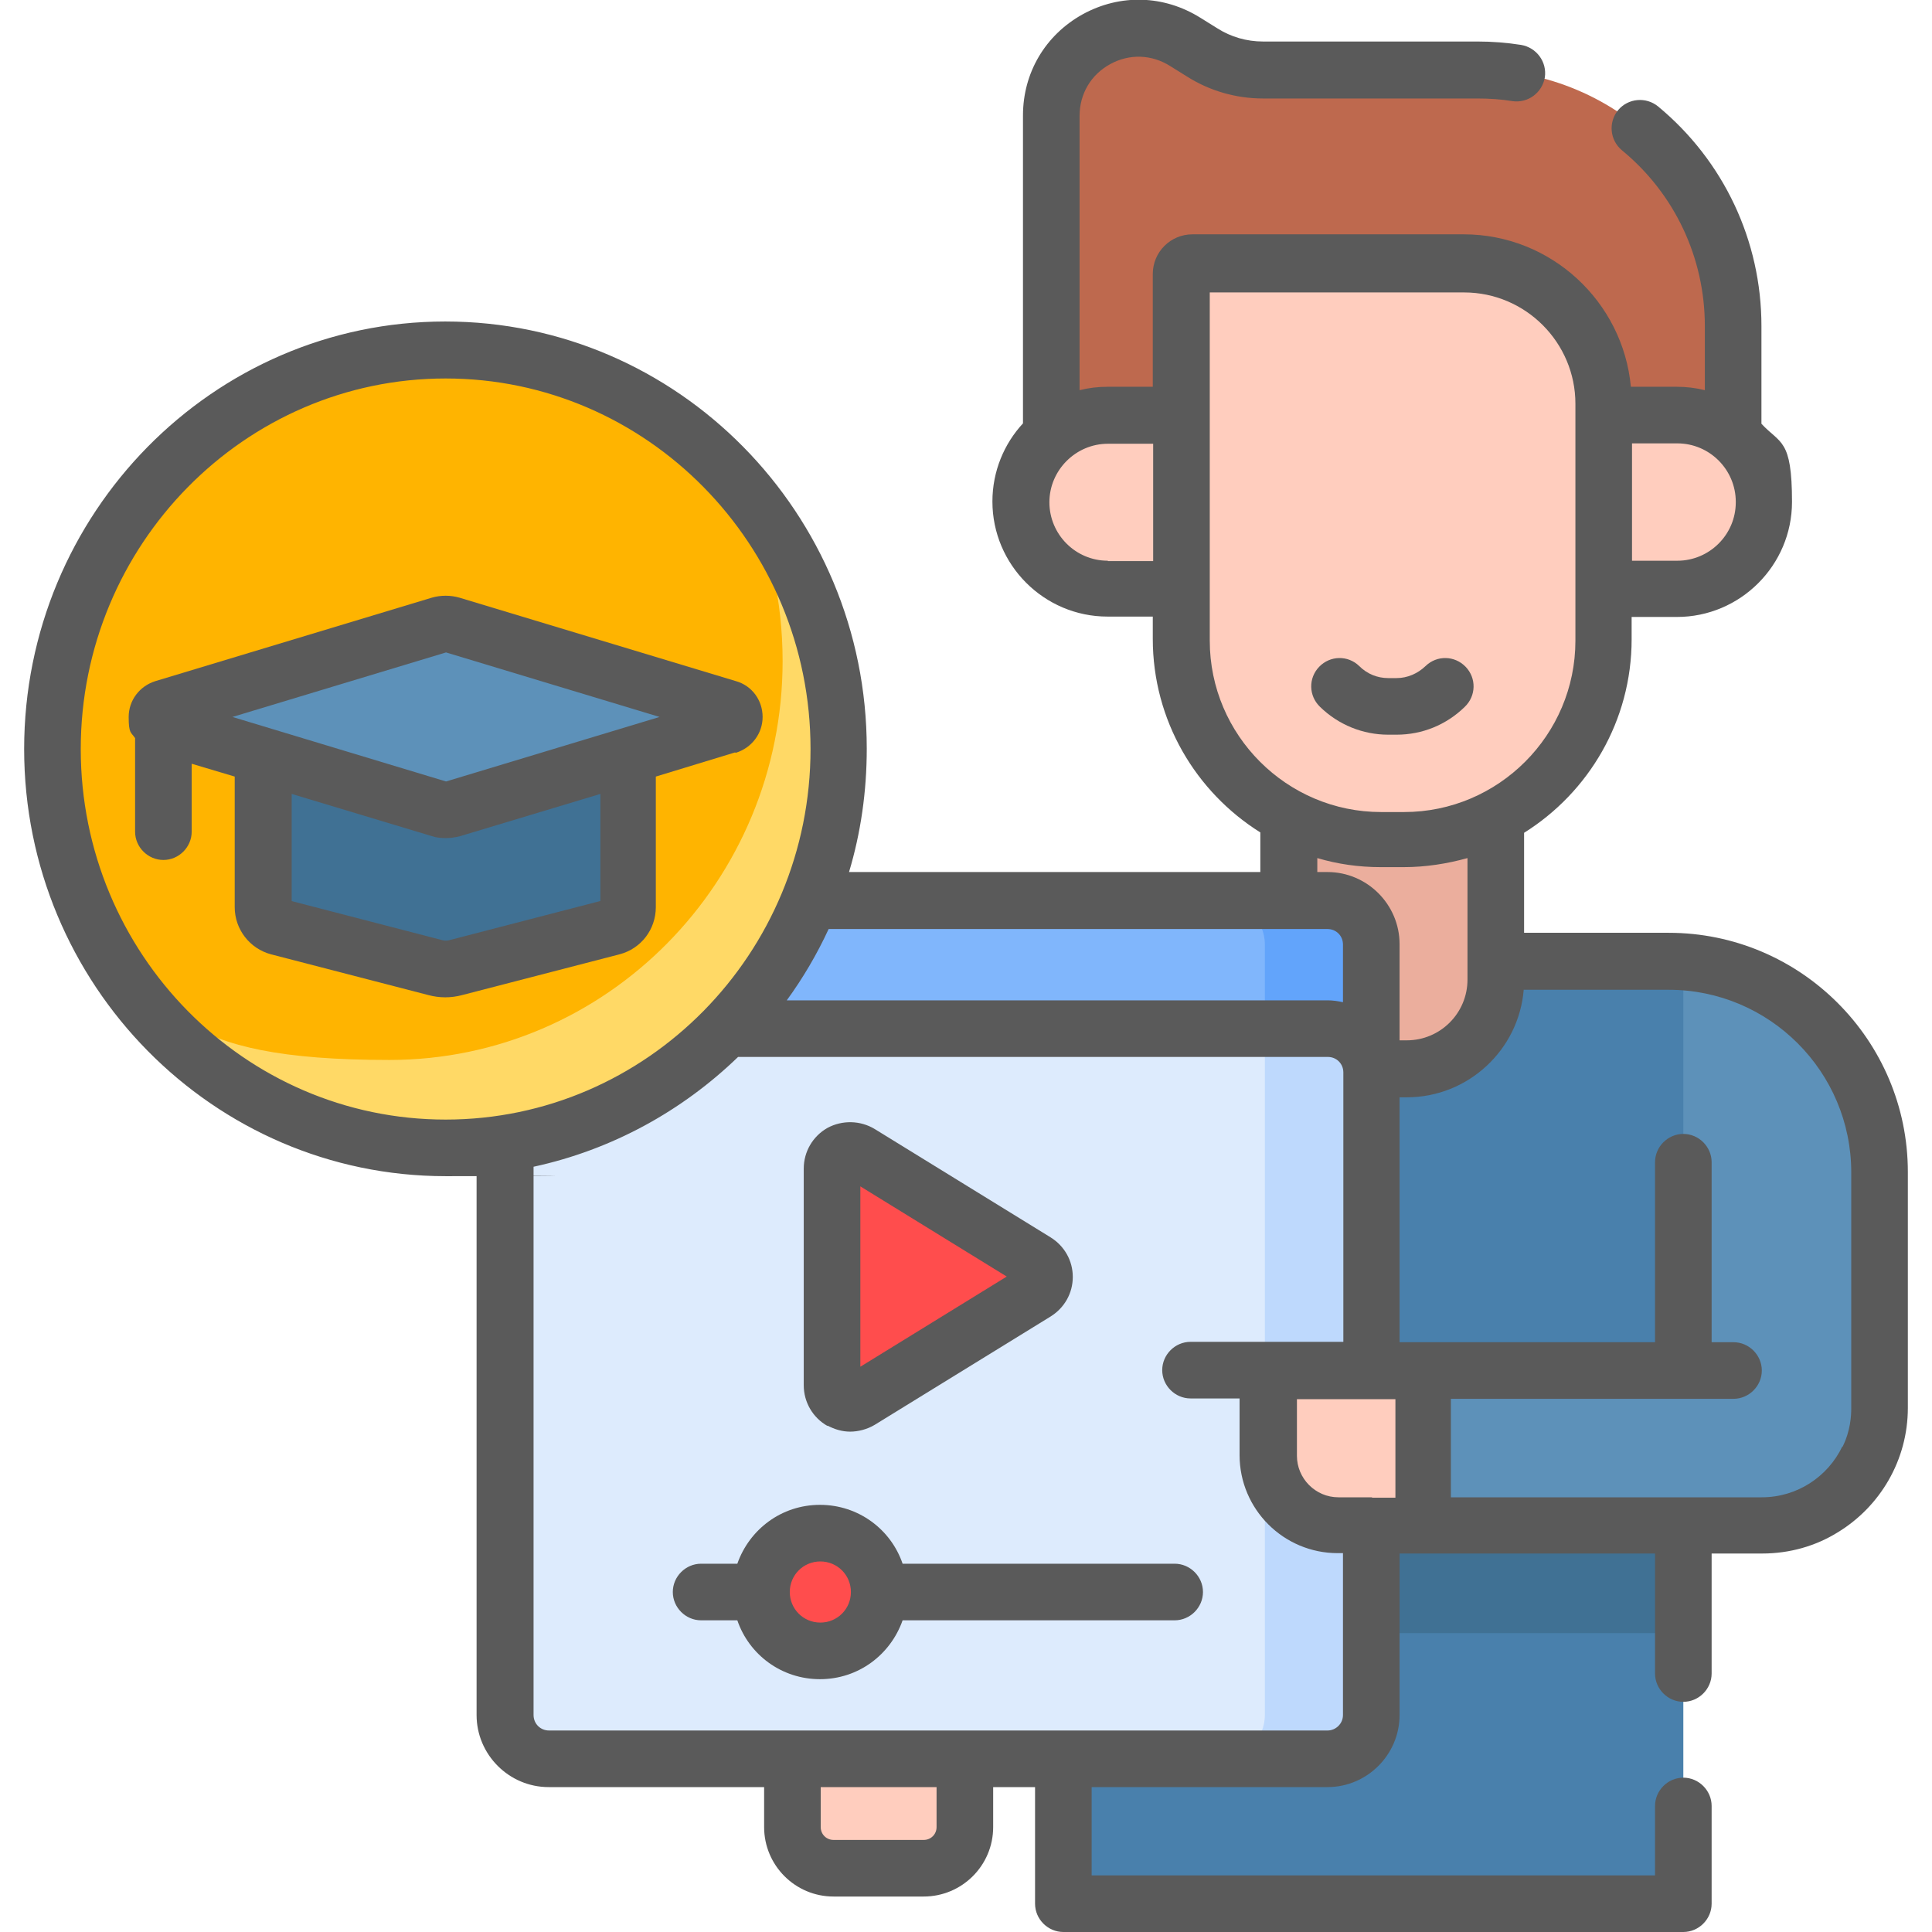 <?xml version="1.0" encoding="UTF-8"?>
<svg id="Capa_1" xmlns="http://www.w3.org/2000/svg" version="1.1" viewBox="0 0 512 512">
  <!-- Generator: Adobe Illustrator 29.2.1, SVG Export Plug-In . SVG Version: 2.1.0 Build 116)  -->
  <defs>
    <style>
      .st0 {
        fill: #80b6fc;
      }

      .st1 {
        fill: #be694e;
      }

      .st2 {
        fill: #ebae9d;
      }

      .st3 {
        fill: #5a5a5a;
      }

      .st4 {
        fill: #ddebfd;
      }

      .st5 {
        fill: #ff4d4d;
      }

      .st6 {
        fill: #407194;
      }

      .st7 {
        fill: #62a4fb;
      }

      .st8 {
        fill: #4980ac;
      }

      .st9 {
        fill: #5d91b9;
      }

      .st10 {
        fill: #ffb400;
      }

      .st11 {
        fill: #bed9fd;
      }

      .st12 {
        fill: #ffcdbe;
      }

      .st13 {
        fill: #ffd966;
      }
    </style>
  </defs>
  <path class="st8" d="M442.2,254.8h-131.5c-16,0-28.9,13-28.9,28.9v220.8h164.3v-100.2h20.9c17.2,0,31.1-13.9,31.1-31.1v-62.5c0-30.8-25-55.9-55.9-55.9h0Z"/>
  <path class="st6" d="M330.8,404.3h115.3v28.5h-115.3v-28.5Z"/>
  <path class="st9" d="M446.1,254.9v108.3h-69.1v41.1h89.9c2.1,0,4.2-.2,6.3-.6,6.7-1.4,13.1-5,17.8-10.7,1.6-1.9,2.9-4,4-6.3,2-4.1,3.1-8.7,3.1-13.5v-62.5c0-29.6-23-53.7-52-55.7h0Z"/>
  <g>
    <path class="st1" d="M278.7,30.7v102.3h180.7v-46.6c0-37.5-30.4-67.9-67.9-67.9h-56.8c-5.7,0-11.3-1.6-16.1-4.6l-4.5-2.8c-15.4-9.7-35.5,1.4-35.5,19.6Z"/>
    <path class="st2" d="M341.6,175.1v84.5c0,13.1,10.6,23.6,23.6,23.6h7.6c13.1,0,23.6-10.6,23.6-23.6v-84.5h-54.8Z"/>
    <g>
      <path class="st12" d="M270.5,133c0,12.7,10.3,23,23,23h150.9c12.7,0,23-10.3,23-23s-10.3-23-23-23h-150.9c-12.7,0-23,10.3-23,23Z"/>
      <path class="st12" d="M313.1,72.6v96.8c0,29.2,23.7,52.9,52.9,52.9h6.1c29.2,0,52.9-23.7,52.9-52.9v-62.8c0-20.5-16.6-37-37-37h-71.9c-1.7,0-3,1.3-3,3h0Z"/>
    </g>
  </g>
  <path class="st0" d="M351.8,432.2h-206.3c-6.4,0-11.6-5.2-11.6-11.6v-170.3c0-6.4,5.2-11.6,11.6-11.6h206.3c6.4,0,11.6,5.2,11.6,11.6v170.3c0,6.4-5.2,11.6-11.6,11.6h0Z"/>
  <path class="st7" d="M351.8,238.7h-28.2c6.4,0,11.6,5.2,11.6,11.6v170.3c0,6.4-5.2,11.6-11.6,11.6h28.2c6.4,0,11.6-5.2,11.6-11.6v-170.3c0-6.4-5.2-11.6-11.6-11.6h0Z"/>
  <path class="st4" d="M351.8,466.1h-206.3c-6.4,0-11.6-5.2-11.6-11.6v-170.3c0-6.4,5.2-11.6,11.6-11.6h206.3c6.4,0,11.6,5.2,11.6,11.6v170.3c0,6.4-5.2,11.6-11.6,11.6Z"/>
  <path class="st11" d="M363.4,284.2v170.3c0,6.4-5.2,11.6-11.6,11.6h-28.2c6.4,0,11.6-5.2,11.6-11.6v-181.9h16.6c6.4,0,11.6,5.2,11.6,11.6h0Z"/>
  <g>
    <path class="st5" d="M220.5,309.6v57.4c0,3.8,4.1,6.1,7.3,4.1l46.6-28.7c3.1-1.9,3.1-6.3,0-8.2l-46.6-28.7c-3.2-2-7.3.3-7.3,4.1h0Z"/>
    <circle class="st5" cx="217.5" cy="421.9" r="15.6" transform="translate(-145 115.4) rotate(-22.5)"/>
  </g>
  <path class="st12" d="M377,404.3h-22.5c-10.2,0-18.5-8.3-18.5-18.5v-22.5h41.1v41.1Z"/>
  <path class="st12" d="M244.8,495.1h-23.9c-6,0-10.9-4.9-10.9-10.9v-18.1h45.7v18.1c0,6-4.9,10.9-10.9,10.9h0Z"/>
  <ellipse class="st10" cx="118.1" cy="198.5" rx="104.2" ry="105.7"/>
  <path class="st13" d="M197.5,130.1c6.4,13.7,9.9,29,9.9,45.1,0,58.4-46.7,105.7-104.2,105.7s-60.3-14.4-79.4-37.2c16.7,35.8,52.6,60.6,94.3,60.6s104.2-47.3,104.2-105.7c0-26.1-9.4-50-24.9-68.5h0Z"/>
  <g>
    <path class="st6" d="M69.8,190v50.4c0,2.5,1.6,4.6,4,5.2l41.7,10.8c1.7.5,3.5.5,5.3,0l41.7-10.8c2.4-.6,4-2.8,4-5.2v-50.4h-96.7Z"/>
    <path class="st9" d="M116.6,165.5l-73.2,22.1c-2.3.7-2.3,4,0,4.7l73.2,22.1c1,.3,2,.3,3,0l73.2-22.1c2.3-.7,2.3-4,0-4.7l-73.2-22.1c-1-.3-2-.3-3,0h0Z"/>
  </g>
  <g>
    <path class="st3" d="M370.1,194.7c6.8,0,13.2-2.6,18.1-7.4,3-2.9,3.1-7.6.2-10.6-2.9-3-7.6-3.1-10.6-.2-2.1,2-4.8,3.2-7.7,3.2h-2.2c-2.9,0-5.6-1.1-7.7-3.2-3-2.9-7.7-2.8-10.6.2-2.9,3-2.8,7.7.2,10.6,4.9,4.8,11.4,7.4,18.1,7.4h2.2Z"/>
    <path class="st3" d="M219.3,377.8c1.9,1,3.9,1.6,6,1.6s4.5-.6,6.5-1.8l46.6-28.7c3.7-2.3,5.9-6.2,5.9-10.5s-2.2-8.2-5.9-10.5l-46.6-28.7c-3.8-2.3-8.6-2.4-12.5-.3-3.9,2.2-6.3,6.3-6.3,10.8v57.4c0,4.5,2.4,8.6,6.3,10.8ZM228,314.4l38.8,23.9-38.8,23.9v-47.8Z"/>
    <path class="st3" d="M311.3,414.4h-72.1c-3.1-9.1-11.7-15.6-21.9-15.6s-18.7,6.5-21.9,15.6h-9.6c-4.1,0-7.5,3.4-7.5,7.5,0,4.1,3.4,7.5,7.5,7.5h9.6c3.1,9.1,11.7,15.6,21.9,15.6s18.7-6.5,21.9-15.6h72.1c4.1,0,7.5-3.4,7.5-7.5s-3.4-7.5-7.5-7.5ZM217.4,430c-4.5,0-8.1-3.6-8.1-8.1s3.6-8.1,8.1-8.1,8.1,3.6,8.1,8.1-3.6,8.1-8.1,8.1Z"/>
    <path class="st3" d="M505.6,363.2v-52.6c0-34.9-28.4-63.4-63.4-63.4h-38.3v-26.5c17.1-10.7,28.5-29.7,28.5-51.3v-5.9h12c16.8,0,30.5-13.7,30.5-30.5s-3.1-15.3-8.1-20.7v-25.9c0-22.6-10-43.8-27.4-58.2-3.2-2.6-7.9-2.2-10.6,1-2.6,3.2-2.2,7.9,1,10.6,14,11.5,22,28.5,22,46.6v17c-2.4-.6-4.9-.9-7.4-.9h-12.2c-2.1-22.6-21.2-40.4-44.3-40.4h-71.9c-5.8,0-10.5,4.7-10.5,10.5v29.9h-12c-2.6,0-5,.3-7.4.9V30.7c0-5.8,3-10.9,8.1-13.7,5.1-2.8,11-2.6,15.9.5l4.5,2.8c6,3.8,13,5.8,20.1,5.8h56.8c3.1,0,6.3.2,9.3.7,4.1.6,7.9-2.2,8.6-6.3.6-4.1-2.2-7.9-6.3-8.6-3.8-.6-7.7-.9-11.6-.9h-56.8c-4.3,0-8.5-1.2-12.1-3.5l-4.5-2.8c-9.6-6-21.2-6.4-31.2-.9-9.9,5.5-15.8,15.5-15.8,26.8v81.6c-5,5.4-8.1,12.7-8.1,20.7,0,16.8,13.7,30.5,30.5,30.5h12v5.9c0,21.6,11.4,40.6,28.5,51.3v10.5h-109c3.1-10.3,4.7-21.3,4.7-32.7,0-62.4-50.1-113.2-111.7-113.2S6.4,136.1,6.4,198.5s50.1,113.2,111.7,113.2,5.5-.1,8.2-.3v143.1c0,10.5,8.6,19.1,19.1,19.1h57.1v10.6c0,10.1,8.2,18.4,18.4,18.4h23.9c10.1,0,18.4-8.2,18.4-18.4v-10.6h11.1v30.9c0,4.1,3.4,7.5,7.5,7.5h164.3c4.1,0,7.5-3.4,7.5-7.5v-25.9c0-4.1-3.4-7.5-7.5-7.5s-7.5,3.4-7.5,7.5v18.4h-149.3v-23.4h62.5c10.5,0,19.1-8.6,19.1-19.1v-42.8h67.7v31.8c0,4.1,3.4,7.5,7.5,7.5s7.5-3.4,7.5-7.5v-31.8h13.4c7.3,0,14.2-2,20-5.6,11.2-6.8,18.6-19.1,18.6-33v-9.9h0ZM460,133.1c0,8.6-7,15.5-15.5,15.5h-12v-31.1h12c8.6,0,15.5,7,15.5,15.5ZM293.6,148.6c-8.6,0-15.5-7-15.5-15.5s7-15.5,15.5-15.5h12v31.1h-12ZM320.6,169.5v-13.3s0,0,0,0,0,0,0,0v-45.9s0,0,0,0,0,0,0,0v-32.8h67.4c16.3,0,29.5,13.3,29.5,29.5v62.8c0,25-20.4,45.4-45.4,45.4h-6.1c-25,0-45.4-20.4-45.4-45.4ZM349.1,227.4c5.4,1.6,11,2.4,16.8,2.4h6.1c5.8,0,11.5-.9,16.9-2.4v32.2c0,8.9-7.2,16.1-16.1,16.1h-1.9v-25.5c0-10.5-8.6-19.1-19.1-19.1h-2.7v-3.7ZM363.5,396.8s0,0,0,0,0,0,0,0h-8.8c-6.1,0-11-5-11-11v-15h26.1v26.1h-6.1ZM351.8,246.2c2.3,0,4.1,1.8,4.1,4.1v15.3c-1.3-.3-2.7-.5-4.1-.5h-143.3c4.3-5.9,8-12.2,11.1-18.9h132.3ZM21.4,198.5c0-54.1,43.4-98.2,96.7-98.2s96.7,44,96.7,98.2-43.4,98.2-96.7,98.2S21.4,252.7,21.4,198.5ZM248.2,484.2c0,1.9-1.5,3.4-3.4,3.4h-23.9c-1.9,0-3.4-1.5-3.4-3.4v-10.6h30.7v10.6ZM355.9,454.5c0,2.3-1.9,4.1-4.1,4.1h-206.3c-2.3,0-4.1-1.8-4.1-4.1v-145.3c20.8-4.5,39.4-14.8,54.2-29.1h156.3c2.3,0,4.1,1.8,4.1,4.1v71.4h-40.5c-4.1,0-7.5,3.4-7.5,7.5s3.4,7.5,7.5,7.5h13v15c0,14.4,11.7,26,26,26h1.4v42.8ZM488.2,383.4c-3.8,7.9-11.9,13.4-21.3,13.4s-78,0-82.4,0v-26.1h74.9c4.1,0,7.5-3.4,7.5-7.5s-3.4-7.5-7.5-7.5h-5.8v-47.7c0-4.1-3.4-7.5-7.5-7.5s-7.5,3.4-7.5,7.5v47.7h-67.7v-64.9h1.9c16.3,0,29.7-12.6,31-28.5h38.4c26.7,0,48.4,21.7,48.4,48.4v62.5c0,2-.2,6-2.3,10.2h0Z"/>
    <path class="st3" d="M195,199.5c4.2-1.3,7.1-5.1,7.1-9.5s-2.8-8.3-7.1-9.5l-73.2-22.1c-2.4-.7-5-.7-7.4,0l-73.2,22.1c-4.2,1.3-7.1,5.1-7.1,9.5s.6,4,1.7,5.6v24.8c0,4.1,3.4,7.5,7.5,7.5s7.5-3.4,7.5-7.5v-18l11.4,3.4v34.6c0,5.9,4,11,9.6,12.5l41.7,10.8c1.5.4,3,.6,4.5.6s3-.2,4.5-.6l41.7-10.8c5.7-1.5,9.6-6.6,9.6-12.5v-34.6l21-6.4ZM118.2,172.9l56.6,17.1-56.6,17.1-56.6-17.1,56.6-17.1ZM159,238.8l-40.1,10.4c-.5.1-1,.1-1.5,0l-40.1-10.4v-28.4l37.2,11.2c1.2.4,2.4.5,3.7.5s2.5-.2,3.7-.5l37.2-11.2v28.4Z"/>
  </g>
</svg>